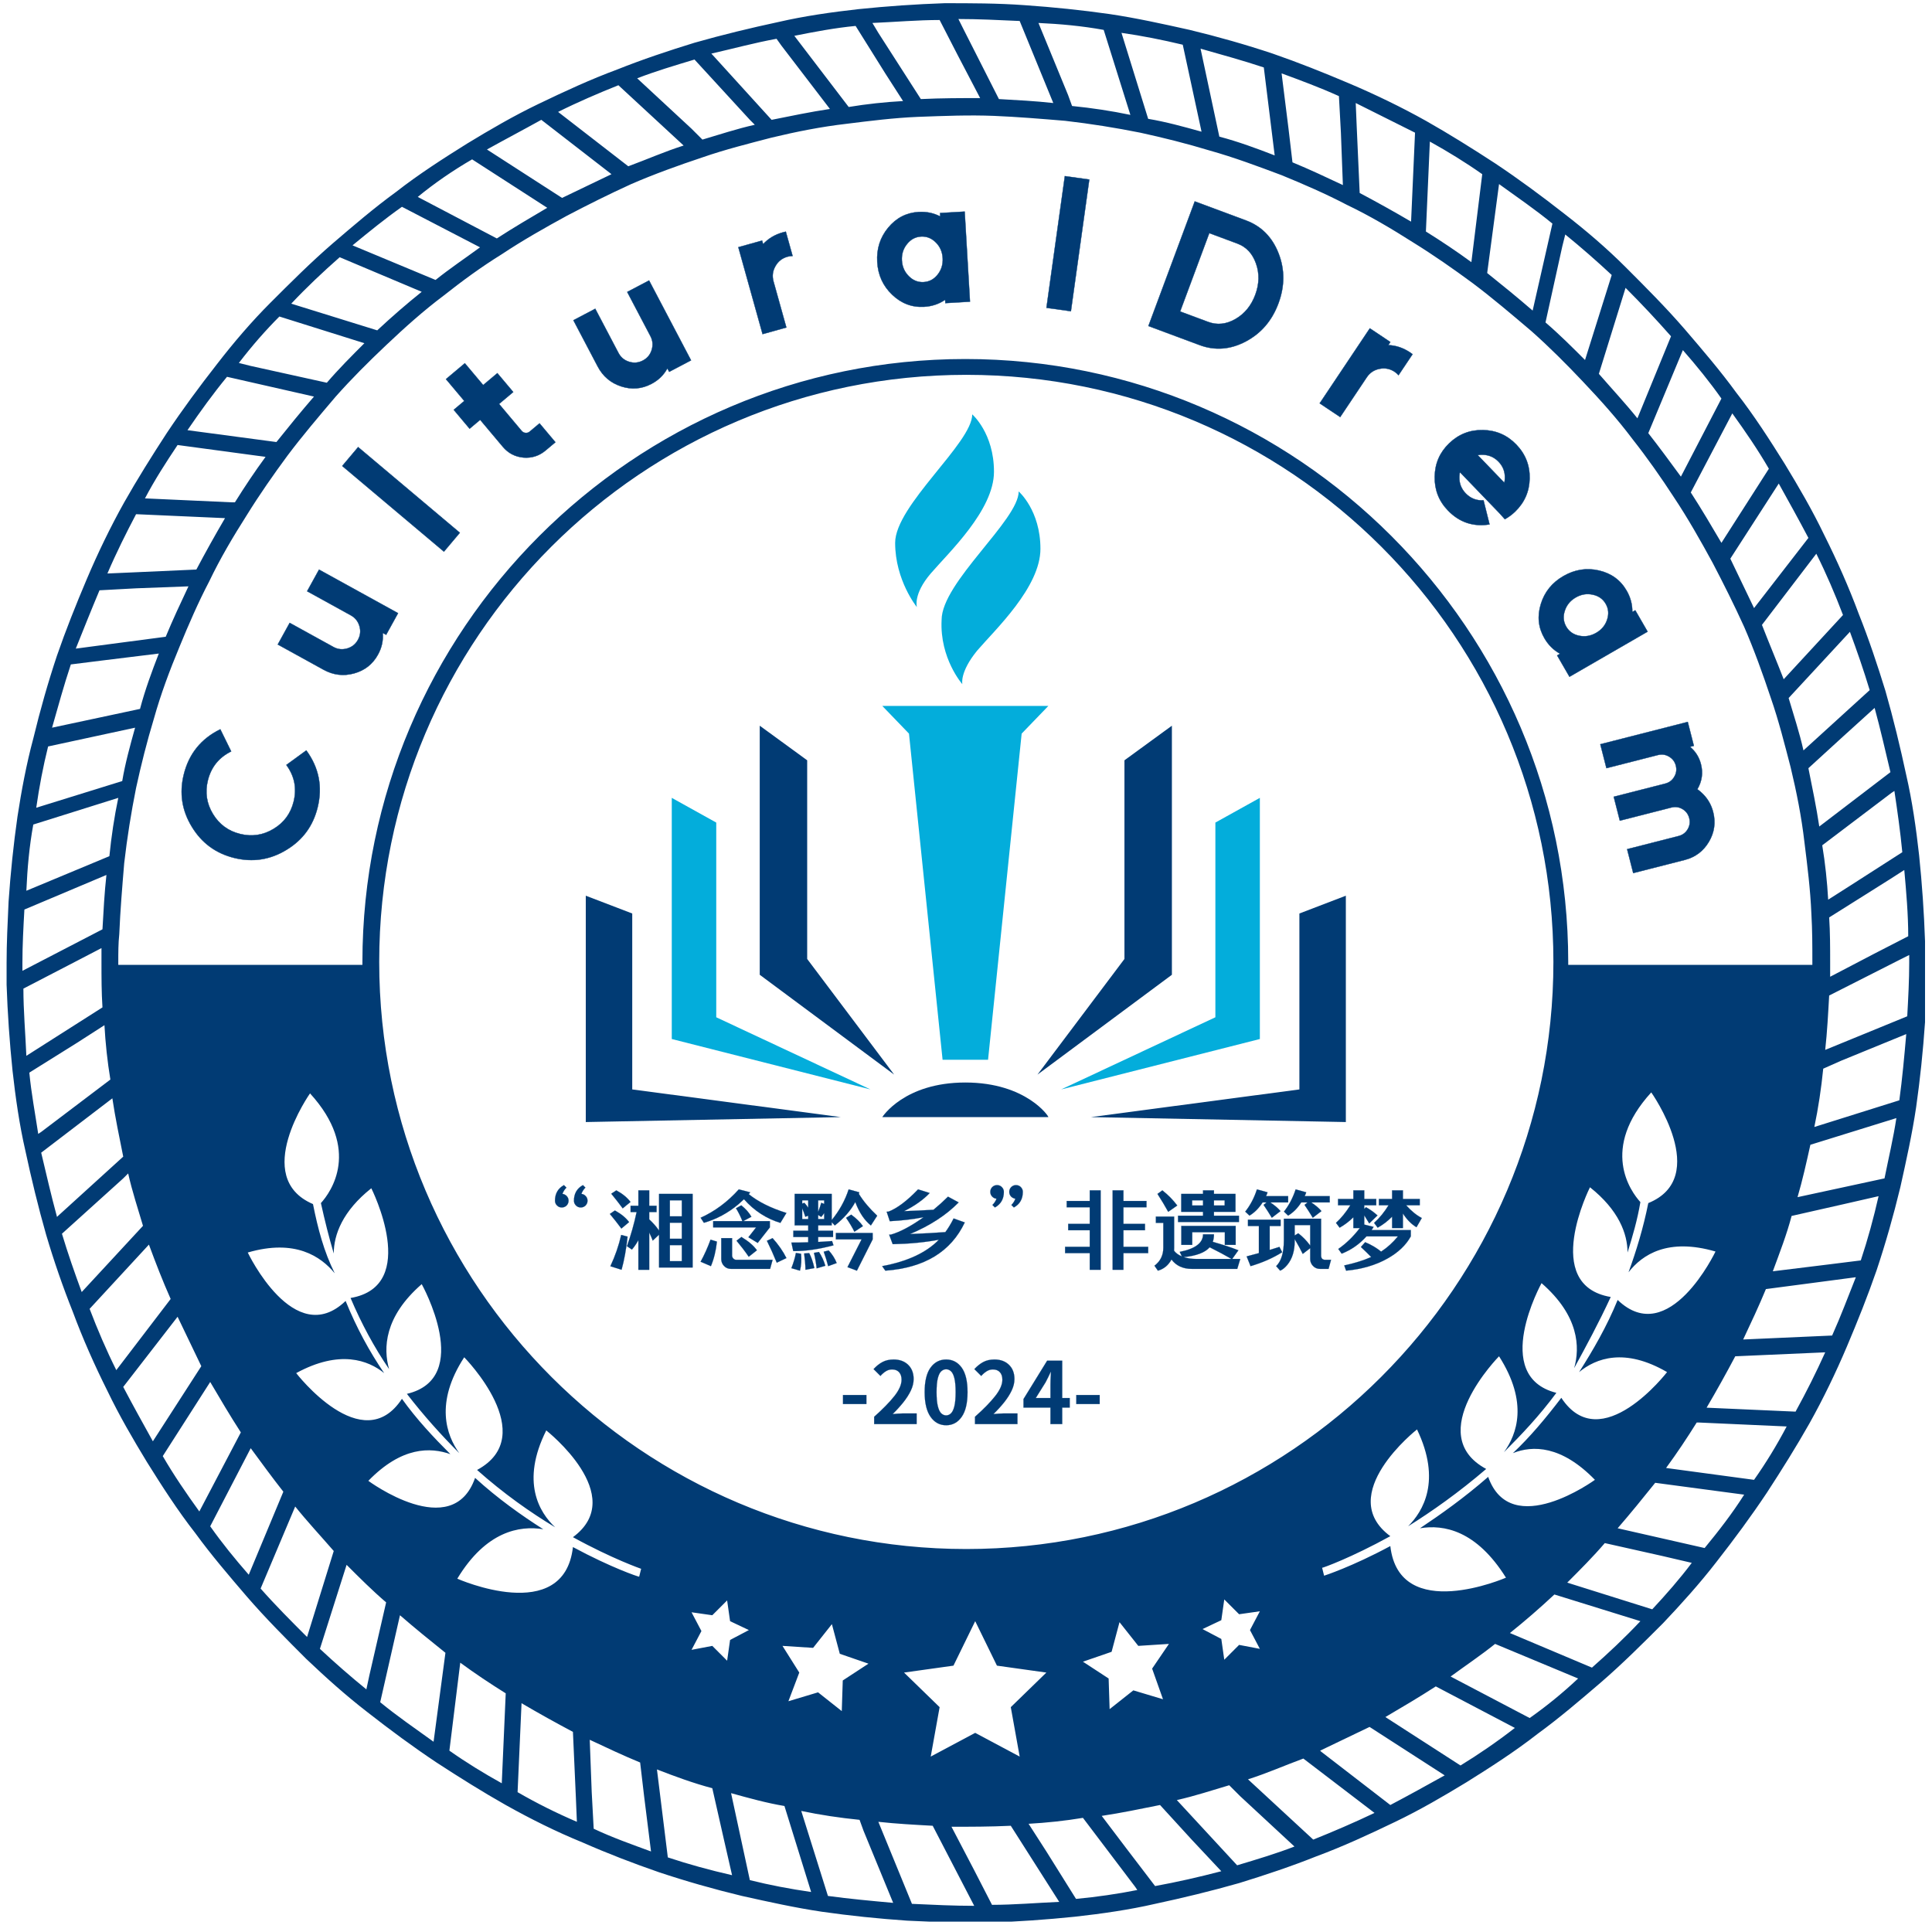 <?xml version="1.0" encoding="UTF-8"?><svg class="svg-canvas" viewBox="0 0 1080 1080" width="1080" height="1080" preserveAspectRatio="none" version="1.1" xmlns="http://www.w3.org/2000/svg" xmlns:xlink="http://www.w3.org/1999/xlink">
        <!--滤镜-->
        <defs></defs>

        <!-- 背景 -->
        <g id="background">
            <rect x="0" y="0" fill="#ffffff" width="1080" height="1080"></rect>
            
          </g>

        <!--元素-->
        
                <g id="shape_37MO1I27MH" ref="shape_37MO1I27MH" key="shape_37MO1I27MH" mask="">
                  <g transform="translate(3.687,1.791) rotate(0,536.209,536.209) scale(1,1)" style="opacity: 1;mix-blend-mode: undefined;" filter="">
                    <!--普通元素-->
                    <rect fill="rgba(0,0,0,0)" width="1092.418" height="1092.418" x="-10" y="-10"></rect><svg version="1.1" id="EaskfRSu19" xmlns="http://www.w3.org/2000/svg" xmlns:xlink="http://www.w3.org/1999/xlink" x="0px" y="0px" width="1072.418" height="1072.418" viewBox="0 0 194.1 194.1" style="enable-background:new 0 0 194.1 194.1;" xml:space="preserve" class="style-removed" preserveAspectRatio="none" data-parent="shape_37MO1I27MH">

<g>
	<g>
		<polygon points="71.8,82.9 67.3,80.4 67.3,104.8 87.4,109.9 71.8,102.6 		" fill="#03ADDB" stroke-width="0"></polygon>
		<polygon points="122.3,82.9 122.3,102.6 106.7,109.9 126.8,104.8 126.8,80.4 		" fill="#03ADDB" stroke-width="0"></polygon>
		<polygon points="88.6,71.1 91.3,73.9 94.7,106.9 97,106.9 99.3,106.9 102.7,73.9 105.4,71.1 97,71.1 		" fill="#03ADDB" stroke-width="0"></polygon>
		<path d="M93.5,57.7c1.8-2.1,6.4-6.4,6.4-10.3s-2.2-5.8-2.2-5.8c0,2.9-7.8,9.2-7.8,13c0,3.8,2.2,6.5,2.2,6.5
			S91.7,59.8,93.5,57.7z" fill="#03ADDB" stroke-width="0"></path>
		<path d="M96.7,68.9c0,0-0.3-1.2,1.5-3.4c1.8-2.1,6.4-6.4,6.4-10.3c0-3.9-2.2-5.8-2.2-5.8c0,2.9-7.8,9.2-7.8,13
			C94.4,66.3,96.7,68.9,96.7,68.9z" fill="#03ADDB" stroke-width="0"></path>
	</g>
	<g>
		<path d="M194.1,94.9c-0.1-2.9-0.3-5.8-0.6-8.7c0,0,0,0,0,0c-0.3-2.7-0.7-5.5-1.3-8.1c-0.6-2.8-1.3-5.7-2.1-8.5
			c-0.8-2.6-1.7-5.3-2.7-7.8c-1-2.7-2.2-5.4-3.5-8c-1.2-2.5-2.6-4.9-4-7.2c0,0,0,0,0,0c-1.5-2.4-3.1-4.9-4.9-7.2
			c-1.6-2.2-3.4-4.3-5.2-6.4c-1.9-2.2-4-4.3-6-6.3c-1.9-1.9-4-3.7-6.2-5.4c-2.3-1.8-4.6-3.5-7-5.1c0,0,0,0,0,0c-2.3-1.5-4.7-3-7-4.3
			c-2.5-1.4-5.2-2.7-7.8-3.8c-2.6-1.1-5.1-2.1-7.7-3c-2.7-0.9-5.5-1.7-8.4-2.4c-2.7-0.6-5.4-1.2-8.1-1.6c-2.8-0.4-5.7-0.7-8.6-0.9
			C100.3,0,97.5,0,94.9,0c-2.9,0.1-5.8,0.3-8.7,0.6h0c0,0,0,0,0,0c-2.7,0.3-5.5,0.7-8.1,1.3c-2.8,0.6-5.7,1.3-8.5,2.1
			c-2.6,0.8-5.3,1.7-7.8,2.7c-2.7,1-5.3,2.2-8,3.5c-2.5,1.2-4.9,2.6-7.2,4c-2.4,1.5-4.9,3.1-7.2,4.9c0,0,0,0,0,0
			c-2.2,1.6-4.3,3.4-6.4,5.2c-2.2,1.9-4.3,4-6.3,6c-1.9,1.9-3.7,4-5.4,6.2c-1.8,2.3-3.5,4.6-5.1,7c0,0,0,0,0,0c-1.5,2.3-3,4.7-4.3,7
			c-1.4,2.5-2.7,5.2-3.8,7.8c-1.1,2.6-2.1,5.1-3,7.7c0,0,0,0,0,0c-0.9,2.7-1.7,5.5-2.4,8.4C2,77,1.5,79.7,1.1,82.3c0,0,0,0,0,0
			c-0.4,2.8-0.7,5.7-0.9,8.6c0,0,0,0,0,0s0,0,0,0C0.1,93.1,0,95.1,0,97.1c0,0.7,0,1.4,0,2.2c0,0,0,0,0,0c0.1,2.9,0.3,5.8,0.6,8.7
			c0,0,0,0,0,0c0.3,2.7,0.7,5.5,1.3,8.1c0.6,2.8,1.3,5.7,2.1,8.5c0.8,2.7,1.7,5.3,2.7,7.8c1,2.7,2.2,5.4,3.5,8
			c1.2,2.5,2.6,4.9,4,7.2c0,0,0,0,0,0c1.5,2.4,3.1,4.9,4.9,7.2c0,0,0,0,0,0c1.6,2.2,3.4,4.3,5.2,6.4c1.9,2.2,4,4.3,6,6.3
			c2,1.9,4,3.7,6.2,5.4c2.3,1.8,4.6,3.5,7,5.1c0,0,0,0,0,0c2.3,1.5,4.7,3,7,4.3c2.5,1.4,5.1,2.7,7.8,3.8c2.5,1.1,5.1,2.1,7.7,3
			c0,0,0,0,0,0c2.7,0.9,5.5,1.7,8.4,2.4c2.7,0.6,5.4,1.2,8.1,1.6c2.8,0.4,5.7,0.7,8.6,0.9c2.1,0.1,4.1,0.2,6.1,0.2
			c0.7,0,1.4,0,2.2,0c2.9-0.1,5.8-0.3,8.7-0.6c2.7-0.3,5.5-0.7,8.1-1.3c2.8-0.6,5.7-1.3,8.5-2.1c2.6-0.8,5.3-1.7,7.8-2.7
			c2.7-1,5.3-2.2,8-3.5c2.5-1.2,4.9-2.6,7.2-4c2.4-1.5,4.9-3.1,7.2-4.9c2.2-1.6,4.3-3.4,6.4-5.2c0,0,0,0,0,0c2.2-1.9,4.3-4,6.3-6
			c1.8-1.9,3.7-4,5.4-6.2c1.8-2.3,3.5-4.6,5.1-7c1.5-2.3,3-4.7,4.3-7c1.4-2.5,2.7-5.2,3.8-7.8c1.1-2.6,2.1-5.1,3-7.7
			c0.9-2.7,1.7-5.5,2.4-8.4c0,0,0,0,0,0c0.6-2.7,1.2-5.4,1.6-8.1c0,0,0,0,0,0c0,0,0,0,0,0c0.4-2.8,0.7-5.7,0.9-8.6
			c0.1-2.1,0.2-4.1,0.2-6.1C194.1,96.3,194.1,95.6,194.1,94.9z M17.5,65.1c0.9-2.2,1.9-4.5,3-6.6c0,0,0,0,0,0
			c1.1-2.3,2.4-4.5,3.8-6.7c1.3-2.1,2.7-4.1,4.1-6c1.5-2,3.2-4,4.9-6c0,0,0,0,0,0c1.6-1.8,3.3-3.5,5.1-5.2c1.9-1.8,3.8-3.5,5.8-5
			c0,0,0,0,0,0c1.9-1.5,3.8-2.9,5.9-4.2c2.1-1.4,4.4-2.7,6.6-3.9c2.1-1.1,4.3-2.2,6.5-3.2c2.3-1,4.8-1.9,7.2-2.7
			c2.3-0.8,4.7-1.4,7-2c2.5-0.6,5-1.1,7.6-1.4c2.4-0.3,4.8-0.6,7.2-0.7c0,0,0,0,0,0c2.7-0.1,5.2-0.2,7.7-0.1
			c2.4,0.1,4.8,0.3,7.2,0.5c2.6,0.3,5.1,0.7,7.6,1.2c2.3,0.5,4.7,1.1,7,1.8c0,0,0,0,0,0c2.5,0.7,4.9,1.6,7.3,2.5
			c2.2,0.9,4.5,1.9,6.6,3c2.3,1.1,4.5,2.4,6.7,3.8c2.1,1.3,4.1,2.7,6,4.1c2,1.5,4,3.2,6,4.9c0,0,0,0,0,0c0,0,0,0,0,0
			c1.8,1.6,3.5,3.3,5.2,5.1c1.8,1.9,3.5,3.8,5,5.8c1.5,1.9,2.9,3.9,4.2,5.9c1.4,2.1,2.7,4.4,3.9,6.6c1.1,2.1,2.2,4.3,3.2,6.5
			c1,2.3,1.9,4.8,2.7,7.2c0.8,2.3,1.4,4.7,2,7c0.6,2.5,1.1,5,1.4,7.6c0.3,2.4,0.6,4.8,0.7,7.2c0,0,0,0,0,0c0.1,1.7,0.1,3.3,0.1,4.9
			c0,0.1,0,0.2,0,0.3h-24.7c0-0.1,0-0.2,0-0.3c0-33.6-27.4-61-61-61s-61,27.4-61,61c0,0.1,0,0.2,0,0.3H11.3c0-0.1,0-0.2,0-0.3
			c0-0.9,0-1.9,0.1-2.8c0.1-2.4,0.3-4.8,0.5-7.2c0,0,0,0,0,0c0.3-2.6,0.7-5.1,1.2-7.6c0.5-2.3,1.1-4.7,1.8-7c0,0,0,0,0,0
			C15.6,69.9,16.5,67.5,17.5,65.1z M192.4,94.4l-3.5,1.8l-4.4,2.3c0-0.5,0-1,0-1.5c0-1.4,0-3-0.1-4.5l6.2-3.9l1.4-0.9
			C192.2,89.9,192.4,92.2,192.4,94.4z M10.1,88.2c-0.2,1.8-0.3,3.7-0.4,5.5l-8.1,4.2c0-0.3,0-0.5,0-0.8c0-1.8,0.1-3.6,0.2-5.4
			L10.1,88.2z M2.7,83.1l8.6-2.7c-0.4,1.9-0.7,3.9-0.9,5.9l-8.4,3.5C2.1,87.5,2.3,85.3,2.7,83.1z M31,121.5
			c-6.3-2.7-0.3-11.2-0.3-11.2c5.2,5.7,2.1,10,1.1,11.1c0.4,1.8,0.8,3.4,1.3,5.1c0-1.9,0.9-4.3,3.8-6.6c0,0,5,9.9-2.1,11.1
			c1.1,2.6,2.4,5,3.9,7.2c-0.6-2.1-0.5-5.3,3.3-8.6c0,0,5.3,9.5-1.5,11.1c1.7,2.2,3.5,4.2,5.3,6c-1.3-1.8-2.5-5.1,0.5-9.7
			c0,0,7.8,7.9,1.3,11.4c2.7,2.4,5.4,4.3,7.9,5.8c-1.6-1.5-3.5-4.6-0.9-9.8c0,0,8.4,6.6,2.7,10.8c4,2.2,6.9,3.2,6.9,3.2l-0.2,0.8
			c-0.1,0-2.8-0.9-6.7-3c-0.9,8-11.7,3.2-11.7,3.2c2.9-4.8,6.3-5.4,8.7-5c-2.2-1.4-4.6-3.1-6.9-5.2c-2.3,6.6-10.8,0.3-10.8,0.3
			c3.4-3.5,6.3-3.4,8.3-2.7c-1.7-1.7-3.4-3.5-4.9-5.6c-4,6.1-10.7-2.6-10.7-2.6c4.4-2.4,7.3-1.3,8.9,0c-1.5-2.2-2.8-4.6-3.9-7.3
			c-5.2,5-9.9-4.9-9.9-4.9c4.8-1.4,7.4,0.4,8.8,2.1C32.1,126.3,31.5,124,31,121.5z M162.3,130.9c-7.1-1.2-2.1-11.1-2.1-11.1
			c2.9,2.3,3.8,4.7,3.8,6.6c0.5-1.6,1-3.3,1.3-5.1c-1-1.1-4.1-5.4,1.1-11.1c0,0,6.1,8.6-0.3,11.2c-0.5,2.5-1.2,4.8-2,7
			c1.4-1.8,4-3.5,8.8-2.1c0,0-4.7,9.9-9.9,4.9c-1.1,2.7-2.5,5.1-3.9,7.3c1.7-1.4,4.6-2.5,8.9,0c0,0-6.7,8.7-10.7,2.6
			c-1.6,2.1-3.2,4-4.9,5.6c2-0.8,4.9-0.8,8.3,2.7c0,0-8.5,6.2-10.8-0.3c-2.4,2.1-4.8,3.8-6.9,5.2c2.4-0.4,5.7,0.2,8.7,5
			c0,0-10.8,4.7-11.7-3.2c-3.9,2.1-6.7,3-6.7,3l-0.2-0.8c0.1,0,2.9-1,6.9-3.2c-5.7-4.2,2.7-10.8,2.7-10.8c2.5,5.2,0.6,8.3-0.9,9.8
			c2.4-1.5,5.1-3.4,7.9-5.8c-6.5-3.5,1.3-11.4,1.3-11.4c3,4.7,1.8,7.9,0.5,9.7c1.8-1.8,3.6-3.7,5.3-6c-6.7-1.7-1.5-11.1-1.5-11.1
			c3.8,3.3,3.9,6.5,3.3,8.6C159.8,135.9,161.1,133.5,162.3,130.9z M126.8,166.5l-2.1-0.4l-1.5,1.5l-0.3-2.1l-1.9-1l1.9-0.9l0.3-2.1
			l1.5,1.5l2.1-0.3l-1,1.9L126.8,166.5z M117,171.6l-3-0.9l-2.4,1.9l-0.1-3.1l-2.6-1.7l2.9-1l0.8-3l1.9,2.4l3.1-0.2l-1.7,2.5
			L117,171.6z M102.5,177.4L98,175l-4.5,2.4l0.9-5l-3.6-3.5l5-0.7l2.2-4.5l2.2,4.5l5,0.7l-3.6,3.5L102.5,177.4z M78.5,166.2l3.1,0.2
			l1.9-2.4l0.8,3l2.9,1l-2.6,1.7l-0.1,3.1l-2.4-1.9l-3,0.9l1.1-2.9L78.5,166.2z M69.3,162.8l2.1,0.3l1.5-1.5l0.3,2.1l1.9,0.9l-1.9,1
			l-0.3,2.1l-1.5-1.5l-2.1,0.4l1-1.9L69.3,162.8z M97.1,156.4c-32.7,0-59.4-26.6-59.4-59.4s26.6-59.4,59.4-59.4s59.4,26.6,59.4,59.4
			S129.8,156.4,97.1,156.4z M182.5,115.5l8.7-2.7c-0.3,2-0.8,4.1-1.2,6.1l-8.8,1.9C181.7,119.1,182.1,117.3,182.5,115.5z
			 M191.8,85.9l-5.3,3.4l-2.2,1.4c-0.1-1.8-0.3-3.7-0.6-5.5l7-5.3l0.3-0.2C191.3,81.7,191.6,83.8,191.8,85.9z M4.2,75.2l8.8-1.9
			c-0.5,1.8-1,3.6-1.3,5.4l-8.7,2.7C3.3,79.3,3.7,77.2,4.2,75.2z M1.7,99.7l5.4-2.8l2.5-1.3c0,0.5,0,1,0,1.5c0,1.4,0,3,0.1,4.5
			l-7.7,4.9C1.9,104.2,1.7,101.9,1.7,99.7z M2.3,108.2l4.8-3l2.8-1.8c0.1,1.8,0.3,3.7,0.6,5.5l-7,5.3l-0.3,0.2
			C2.9,112.4,2.5,110.3,2.3,108.2z M192.2,104.3c-0.2,2.3-0.4,4.5-0.7,6.7l-8.6,2.7c0.4-1.9,0.7-3.9,0.9-5.9l1.8-0.8L192.2,104.3z
			 M192.5,97.1c0,1.7-0.1,3.6-0.2,5.4l-8.3,3.4c0.2-1.8,0.3-3.7,0.4-5.5l7.1-3.6l1-0.5C192.5,96.5,192.5,96.8,192.5,97.1z
			 M183.4,83.3c-0.3-2-0.7-3.9-1.1-5.9l3.5-3.2l3.2-2.9c0.6,2.2,1.1,4.4,1.6,6.5L183.4,83.3z M181.8,75.6c-0.4-1.8-1-3.6-1.5-5.3
			l6.2-6.7c0.7,1.9,1.4,3.9,2,5.9L181.8,75.6z M179.8,68.4L179.8,68.4c-0.7-1.8-1.5-3.7-2.2-5.5l5.5-7.2c1,2,1.9,4.1,2.7,6.2
			L179.8,68.4z M176.8,61.2c-0.8-1.7-1.6-3.3-2.4-5l4.9-7.6c1,1.8,2,3.6,3,5.5L176.8,61.2z M173.5,54.6c-1-1.7-2-3.4-3.1-5.1l4.2-8
			c1.3,1.8,2.6,3.7,3.7,5.6L173.5,54.6z M169.4,47.9L169.4,47.9c-1.1-1.5-2.2-3-3.3-4.4l3.5-8.4c1.4,1.6,2.7,3.2,3.9,4.9L169.4,47.9
			z M168.4,33.7L165,42c-1.2-1.5-2.6-3-3.9-4.5l2.7-8.7C165.4,30.4,166.9,32,168.4,33.7z M159.7,36.1c-1.3-1.3-2.6-2.6-4-3.8
			l1.7-7.7l0.3-1.2c1.6,1.3,3.2,2.7,4.7,4.1L159.7,36.1z M154.4,31.1c-1.5-1.3-3.1-2.6-4.6-3.8l1.2-9c1.8,1.3,3.7,2.6,5.4,4
			L154.4,31.1z M148.2,26.2c-1.5-1.1-3-2.1-4.6-3.1l0.4-9.1c1.8,1,3.6,2.1,5.3,3.3L148.2,26.2z M142.5,13.1l-0.4,9
			c-1.7-1-3.5-2-5.2-2.9l-0.3-6.7l-0.1-2.4C138.5,11.1,140.5,12.1,142.5,13.1z M134.8,9.4l0.2,3.7l0.2,5.3c-1.7-0.8-3.4-1.6-5.1-2.3
			l-0.4-3.4l-0.7-5.6C130.9,7.8,132.8,8.5,134.8,9.4z M127.2,6.5l1.1,8.9c-1.8-0.7-3.7-1.4-5.6-1.9l-1.9-8.9
			C122.9,5.2,125.1,5.8,127.2,6.5z M119,4.2l1.9,8.8c-1.8-0.5-3.6-1-5.4-1.3l-2.7-8.7C114.9,3.3,116.9,3.7,119,4.2z M111,2.7
			l2.7,8.6c-1.9-0.4-3.9-0.7-5.9-0.9l-0.4-1.1l-3-7.3C106.6,2.1,108.8,2.3,111,2.7z M102.5,1.8l3.4,8.3c-1.8-0.2-3.7-0.3-5.5-0.4
			l-3.6-7.1l-0.5-1C98.3,1.6,100.3,1.7,102.5,1.8z M94.4,1.7l1.8,3.5l2.3,4.4c-1.9,0-3.9,0-6,0.1l-4.3-6.7l-0.6-1
			C89.9,1.9,92.2,1.7,94.4,1.7z M85.9,2.3l3,4.8l1.8,2.8c-1.8,0.1-3.7,0.3-5.5,0.6l-5.5-7.2C81.7,2.9,83.8,2.5,85.9,2.3z M77.9,3.6
			l0.5,0.7l4.9,6.4c-2,0.3-3.9,0.7-5.9,1.1l-6-6.6l-0.1-0.1C73.5,4.6,75.7,4,77.9,3.6z M69.6,5.7l5.6,6.1l0.5,0.5
			c-1.8,0.4-3.6,1-5.3,1.5l-1.1-1.1l-5.5-5.1C65.6,6.9,67.6,6.3,69.6,5.7z M61.9,8.3l6.6,6.1c-1.9,0.6-3.7,1.4-5.6,2.1L55.8,11
			C57.8,10,59.9,9.1,61.9,8.3z M54.1,11.8l7.1,5.5c-1.7,0.8-3.3,1.6-5,2.4l-7.6-4.9C50.4,13.8,52.3,12.8,54.1,11.8z M47.1,15.8
			l7.6,4.9c-1.7,1-3.4,2-5.1,3.1l-8-4.2C43.3,18.2,45.2,16.9,47.1,15.8z M40,20.6l7.9,4.1l0,0c-1.5,1.1-3,2.1-4.5,3.3l-8.4-3.5
			C36.7,23.1,38.3,21.8,40,20.6z M33.7,25.7l8.3,3.5c-1.5,1.2-3,2.5-4.5,3.9l-8.7-2.7C30.4,28.7,32,27.2,33.7,25.7z M27.6,31.7
			l8.6,2.7c-1.3,1.3-2.6,2.6-3.8,4l-7.7-1.7l-1.2-0.3C24.8,34.7,26.2,33.1,27.6,31.7z M22.3,37.8l8.8,2c-1.3,1.5-2.6,3.1-3.8,4.6
			l-9-1.2C19.6,41.3,20.9,39.5,22.3,37.8z M17.3,44.7l8.9,1.2c-1.1,1.5-2.1,3-3.1,4.6l-0.3,0L14,50.1C15,48.2,16.1,46.5,17.3,44.7z
			 M13.1,51.7l9,0.4c-1,1.7-2,3.5-2.9,5.2l-6.7,0.3l-2.3,0.1C11.1,55.6,12.1,53.6,13.1,51.7z M9.4,59.4l3.7-0.2l5.3-0.2
			c-0.8,1.7-1.6,3.4-2.3,5.1l-3.8,0.5l-5.3,0.7C7.8,63.3,8.6,61.3,9.4,59.4z M6.5,66.9l3.2-0.4l5.7-0.7c-0.7,1.8-1.4,3.7-1.9,5.6
			l-8.9,1.9C5.2,71.2,5.8,69,6.5,66.9z M10.7,110.8c0.3,2,0.7,3.9,1.1,5.9l-6.6,6l-0.1,0.1c-0.6-2.2-1.1-4.4-1.6-6.5L10.7,110.8z
			 M11.8,118.9l0.5-0.5c0.4,1.8,1,3.6,1.5,5.3l-6.2,6.7c-0.7-1.9-1.4-3.9-2-5.9L11.8,118.9z M14.4,125.6L14.4,125.6
			c0.7,1.9,1.4,3.7,2.2,5.5l-5.5,7.2c-1-2-1.9-4.1-2.7-6.2L14.4,125.6z M17.3,132.9c0.8,1.7,1.6,3.3,2.4,5l-4.9,7.6
			c-1-1.8-2-3.6-3-5.5L17.3,132.9z M20.6,139.5c1,1.7,2,3.4,3.1,5.1l-4.2,8c-1.3-1.8-2.6-3.7-3.7-5.6L20.6,139.5z M24.7,146.2
			L24.7,146.2c1.1,1.5,2.2,3,3.3,4.4l-3.5,8.4c-1.4-1.6-2.7-3.2-3.9-4.9L24.7,146.2z M25.7,160.4l3.5-8.3c1.2,1.5,2.6,3,3.9,4.5
			l-2.7,8.7C28.8,163.7,27.2,162.1,25.7,160.4z M34.4,158c1.3,1.3,2.6,2.6,4,3.8l-1.7,7.4l-0.3,1.4c-1.6-1.3-3.2-2.7-4.7-4.1
			L34.4,158z M39.8,163.1c1.5,1.3,3.1,2.6,4.6,3.8l-1.2,9c-1.8-1.3-3.7-2.6-5.4-4L39.8,163.1z M45.9,167.9c1.5,1.1,3,2.1,4.6,3.1
			l-0.4,9.1c-1.8-1-3.6-2.1-5.3-3.3L45.9,167.9z M51.7,181l0.4-9c1.7,1,3.5,2,5.2,2.9l0.3,6.7l0.1,2.4
			C55.6,183.1,53.6,182.1,51.7,181z M59.4,184.7l-0.2-3.7l-0.2-5.3c1.7,0.8,3.4,1.6,5.1,2.3l0.4,3.4l0.7,5.6
			C63.3,186.3,61.3,185.6,59.4,184.7z M66.9,187.6l-1.1-8.9c1.8,0.7,3.7,1.4,5.6,1.9l1.2,5.3l0.8,3.5
			C71.2,188.9,69,188.3,66.9,187.6z M75.2,189.9l-1.9-8.8c1.8,0.5,3.6,1,5.4,1.3l2.7,8.7C79.3,190.8,77.2,190.4,75.2,189.9z
			 M83.1,191.5l-2.7-8.6c1.9,0.4,3.9,0.7,5.9,0.9l0.4,1.1l3,7.3C87.5,192,85.3,191.8,83.1,191.5z M91.6,192.3l-3.4-8.3
			c1.8,0.2,3.7,0.3,5.5,0.4l4.2,8.1C95.8,192.5,93.8,192.4,91.6,192.3z M99.7,192.4l-1.8-3.5l-2.3-4.4c1.9,0,3.9,0,6-0.1l4.9,7.7
			C104.2,192.2,101.9,192.4,99.7,192.4z M108.2,191.8l-3-4.8l-1.8-2.8c1.8-0.1,3.7-0.3,5.5-0.6l5.3,7l0.2,0.3
			C112.4,191.3,110.3,191.6,108.2,191.8z M116.2,190.5l-2.9-3.8l-2.5-3.3c2-0.3,3.9-0.7,5.9-1.1l3.2,3.5l3,3.2
			C120.6,189.6,118.4,190.1,116.2,190.5z M124.5,188.4l-6.1-6.6c1.8-0.4,3.6-1,5.3-1.5l1.1,1.1l5.5,5.1
			C128.5,187.2,126.5,187.8,124.5,188.4z M132.2,185.8l-6.6-6.1c1.9-0.6,3.7-1.4,5.6-2.1l7.2,5.5C136.3,184.1,134.2,185,132.2,185.8
			z M140,182.3l-7-5.4l-0.1-0.1c1.7-0.8,3.3-1.6,5-2.4l7.6,4.9C143.7,180.3,141.9,181.3,140,182.3z M147.1,178.3l-7.6-4.9
			c1.7-1,3.4-2,5.1-3.1l8,4.2C150.8,175.9,148.9,177.2,147.1,178.3z M154.1,173.5l-8-4.2c1.5-1.1,3-2.1,4.5-3.3l8.4,3.5
			C157.4,171,155.8,172.3,154.1,173.5z M160.4,168.4l-8.3-3.5c1.5-1.2,3-2.5,4.5-3.9l8.7,2.7C163.7,165.4,162.1,166.9,160.4,168.4z
			 M166.5,162.5l-8.6-2.7c1.3-1.3,2.6-2.6,3.8-4l5.8,1.3l3,0.7C169.3,159.4,167.9,161,166.5,162.5z M171.8,156.3l-8.8-2
			c1.3-1.5,2.6-3.1,3.8-4.6l9,1.2C174.6,152.8,173.2,154.6,171.8,156.3z M176.8,149.4l-8.9-1.2c1.1-1.5,2.1-3,3.1-4.6l0.2,0l8.9,0.4
			C179.1,145.9,178,147.7,176.8,149.4z M181,142.5l-9-0.4c1-1.7,2-3.5,2.9-5.2l9.1-0.4C183.1,138.5,182.1,140.5,181,142.5z
			 M184.7,134.8l-9,0.4c0.8-1.7,1.6-3.4,2.3-5.1l3.8-0.5l5.3-0.7C186.3,130.9,185.6,132.8,184.7,134.8z M187.6,127.2l-3.2,0.4
			l-5.7,0.7c0.7-1.9,1.4-3.7,1.9-5.6l5.3-1.2l3.5-0.8C188.9,122.9,188.3,125.1,187.6,127.2z" fill="#013B74" stroke-width="0"></path>
		<polygon points="81,96.7 81,76.6 76.2,73.1 76.2,98.3 89.8,108.4 		" fill="#013B74" stroke-width="0"></polygon>
		<polygon points="63.3,92.1 58.6,90.3 58.6,113.2 84.4,112.7 63.3,109.9 		" fill="#013B74" stroke-width="0"></polygon>
		<polygon points="117.9,73.1 113.1,76.6 113.1,96.7 104.3,108.4 117.9,98.3 		" fill="#013B74" stroke-width="0"></polygon>
		<polygon points="130.8,109.9 109.7,112.7 135.5,113.2 135.5,90.3 130.8,92.1 		" fill="#013B74" stroke-width="0"></polygon>
		<path d="M97,109.2c-6.2,0-8.4,3.5-8.4,3.5h16.8C105.5,112.7,103.2,109.2,97,109.2z" fill="#013B74" stroke-width="0"></path>
	</g>
</g>
</svg>
                  </g>
                </g>
                <g id="shape_Uc9YIQ4ug9" ref="shape_Uc9YIQ4ug9" key="shape_Uc9YIQ4ug9" mask="">
                  <g transform="translate(185.45,613.531) rotate(0,357.517,165.017) scale(1,1)" style="opacity: 1;mix-blend-mode: undefined;" filter="">
                    <!--普通元素-->
                    <svg xmlns="http://www.w3.org/2000/svg" version="1.1" xmlns:xlink="http://www.w3.org/1999/xlink" width="715.034" height="330.034" viewBox="0 0 715.034 330.034" data-ligature="true" data-parent="shape_Uc9YIQ4ug9"><g data-role="text" data-width="148.11264000000003" data-height="43" transform="translate(283.461, 143.517)"><path d="M15.40-11.19L2.34-11.19L2.34-16.22L15.40-16.22L15.40-11.19Z" transform="translate(0 39) " fill="rgb(1, 59, 116)" stroke="rgb(1, 59, 116)" stroke-width="0.08" data-glyph-w="17.700800000000005" data-glyph-h="47.84000000000001" data-glyph-ascender="42.0992" data-glyph-descender="-5.740800000000001" data-kerning="0"></path><path d="M25.79 0L2.06 0L2.06-4.07Q9.33-10.52 13.35-15.62Q17.37-20.71 17.37-24.78L17.37-24.78Q17.37-27.46 15.98-28.99Q14.59-30.52 12.06-30.52L12.06-30.52Q10.14-30.52 8.52-29.47Q6.89-28.42 5.55-26.89L5.55-26.89L1.72-30.71Q4.11-33.30 6.72-34.68Q9.33-36.07 12.96-36.07L12.96-36.07Q17.99-36.07 21.05-33.11Q24.11-30.14 24.11-25.16L24.11-25.16Q24.11-21.96 22.51-18.63Q20.91-15.31 18.25-12.01Q15.60-8.71 12.34-5.55L12.34-5.55Q13.73-5.69 15.31-5.81Q16.89-5.93 18.08-5.93L18.08-5.93L25.79-5.93L25.79 0Z" transform="translate(17.701 39) " fill="rgb(1, 59, 116)" stroke="rgb(1, 59, 116)" stroke-width="0.08" data-glyph-w="28.177760000000003" data-glyph-h="47.84000000000001" data-glyph-ascender="42.0992" data-glyph-descender="-5.740800000000001" data-kerning="0"></path><path d="M14.11 0.67L14.11 0.67Q8.71 0.67 5.41-4.02Q2.10-8.71 2.10-17.84L2.10-17.84Q2.10-27.03 5.41-31.55Q8.71-36.07 14.11-36.07L14.11-36.07Q19.52-36.07 22.80-31.53Q26.07-26.98 26.07-17.84L26.07-17.84Q26.07-8.71 22.80-4.02Q19.52 0.67 14.11 0.67ZM14.11-4.83L14.11-4.83Q15.64-4.83 16.84-6.00Q18.04-7.18 18.73-10.02Q19.42-12.87 19.42-17.84L19.42-17.84Q19.42-22.82 18.73-25.59Q18.04-28.37 16.84-29.49Q15.64-30.62 14.11-30.62L14.11-30.62Q12.58-30.62 11.36-29.49Q10.14-28.37 9.45-25.59Q8.75-22.82 8.75-17.84L8.75-17.84Q8.75-12.87 9.45-10.02Q10.14-7.18 11.36-6.00Q12.58-4.83 14.11-4.83Z" transform="translate(45.879 39) " fill="rgb(1, 59, 116)" stroke="rgb(1, 59, 116)" stroke-width="0.08" data-glyph-w="28.177760000000003" data-glyph-h="47.84000000000001" data-glyph-ascender="42.0992" data-glyph-descender="-5.740800000000001" data-kerning="0"></path><path d="M25.79 0L2.06 0L2.06-4.07Q9.33-10.52 13.35-15.62Q17.37-20.71 17.37-24.78L17.37-24.78Q17.37-27.46 15.98-28.99Q14.59-30.52 12.06-30.52L12.06-30.52Q10.14-30.52 8.52-29.47Q6.89-28.42 5.55-26.89L5.55-26.89L1.72-30.71Q4.11-33.30 6.72-34.68Q9.33-36.07 12.96-36.07L12.96-36.07Q17.99-36.07 21.05-33.11Q24.11-30.14 24.11-25.16L24.11-25.16Q24.11-21.96 22.51-18.63Q20.91-15.31 18.25-12.01Q15.60-8.71 12.34-5.55L12.34-5.55Q13.73-5.69 15.31-5.81Q16.89-5.93 18.08-5.93L18.08-5.93L25.79-5.93L25.79 0Z" transform="translate(74.056 39) " fill="rgb(1, 59, 116)" stroke="rgb(1, 59, 116)" stroke-width="0.08" data-glyph-w="28.177760000000003" data-glyph-h="47.84000000000001" data-glyph-ascender="42.0992" data-glyph-descender="-5.740800000000001" data-kerning="0"></path><path d="M13.35-23.35L7.85-14.54L16.07-14.54L16.07-21.77Q16.07-24.16 16.27-27.60L16.27-27.60Q16.31-28.42 16.36-29.09L16.36-29.09L16.17-29.09Q14.88-26.26 13.35-23.35L13.35-23.35ZM22.63-14.54L26.84-14.54L26.84-9.19L22.63-9.19L22.63 0L16.07 0L16.07-9.19L1.00-9.19L1.00-13.97L14.21-35.40L22.63-35.40L22.63-14.54Z" transform="translate(102.234 39) " fill="rgb(1, 59, 116)" stroke="rgb(1, 59, 116)" stroke-width="0.08" data-glyph-w="28.177760000000003" data-glyph-h="47.84000000000001" data-glyph-ascender="42.0992" data-glyph-descender="-5.740800000000001" data-kerning="0"></path><path d="M15.40-11.19L2.34-11.19L2.34-16.22L15.40-16.22L15.40-11.19Z" transform="translate(130.412 39) " fill="rgb(1, 59, 116)" stroke="rgb(1, 59, 116)" stroke-width="0.08" data-glyph-w="17.700800000000005" data-glyph-h="47.84000000000001" data-glyph-ascender="42.0992" data-glyph-descender="-5.740800000000001" data-kerning="0"></path></g></svg>
                  </g>
                </g>
                <g id="shape_MfKyVG1SAB" ref="shape_MfKyVG1SAB" key="shape_MfKyVG1SAB" mask="">
                  <g transform="translate(68.1,71.062) rotate(0,471.796,256.129) scale(1,1)" style="opacity: 1;mix-blend-mode: undefined;" filter="">
                    <!--普通元素-->
                    <svg xmlns="http://www.w3.org/2000/svg" version="1.1" xmlns:xlink="http://www.w3.org/1999/xlink" width="1583.201" height="1151.867" viewBox="0 0 1583.201 1151.867" data-ligature="false" data-parent="shape_MfKyVG1SAB"><rect width="943.592" height="512.257" fill="rgba(0,0,0,0)"></rect><g transform="translate(471.796, 166.178)"><path d="M41.64-87.97Q25.66-87.97 14.42-76.67L14.42-76.67Q3.12-65.38 3.12-49.45L3.12-49.45Q3.12-33.47 14.42-22.23L14.42-22.23Q25.66-10.93 41.64-10.93L41.64-10.93Q59.55-10.93 71.10-24.67L71.10-24.67L60.54-33.57Q53.14-24.72 41.64-24.72L41.64-24.72Q31.39-24.72 24.15-31.96L24.15-31.96Q16.92-39.19 16.92-49.45L16.92-49.45Q16.92-59.65 24.15-66.89L24.15-66.89Q31.39-74.12 41.64-74.12L41.64-74.12Q53.14-74.12 60.54-65.32L60.54-65.32L71.10-74.17Q59.55-87.97 41.64-87.97L41.64-87.97Z" transform="translate(-37.112, -55.538) rotate(-76.205, 37.112, 363.293)  " fill="rgb(1, 59, 116)" stroke="rgb(1, 59, 116)" stroke-width="0.178" data-glyph-w="114.01108108273115" data-glyph-h="111.0763671875" data-glyph-ascender="89.31914062499999" data-glyph-descender="-21.757226562499998" data-kerning="0"></path><path d="M37.63-34.82L37.63-62.72L51.43-62.72L51.43-12.28L37.63-12.28L37.63-14.47Q32.38-10.93 25.71-10.93L25.71-10.93Q16.55-10.93 10.10-17.54L10.10-17.54Q3.64-24.15 3.64-33.52L3.64-33.52L3.64-62.72L17.44-62.72L17.44-34.82Q17.44-30.66 20.40-27.69L20.40-27.69Q23.37-24.72 27.53-24.72L27.53-24.72Q31.75-24.72 34.67-27.69L34.67-27.69Q37.63-30.66 37.63-34.82L37.63-34.82Z" transform="translate(-27.535, -55.538) rotate(-61.136, 27.535, 363.293)  " fill="rgb(1, 59, 116)" stroke="rgb(1, 59, 116)" stroke-width="0.178" data-glyph-w="94.85639358273114" data-glyph-h="111.0763671875" data-glyph-ascender="89.31914062499999" data-glyph-descender="-21.757226562499998" data-kerning="0"></path><path d="M17.44-12.28L17.44-86.61L3.64-86.61L3.64-12.28L17.44-12.28Z" transform="translate(-10.54, -55.538) rotate(-49.901, 10.54, 363.293)  " fill="rgb(1, 59, 116)" stroke="rgb(1, 59, 116)" stroke-width="0.178" data-glyph-w="60.86723342648115" data-glyph-h="111.0763671875" data-glyph-ascender="89.31914062499999" data-glyph-descender="-21.757226562499998" data-kerning="0"></path><path d="M9.79-62.72L2.08-62.72L2.08-48.93L9.79-48.93L9.79-29.25Q9.79-22.23 14.73-17.23L14.73-17.23Q19.73-12.28 26.75-12.28L26.75-12.28L33.94-12.28L33.94-26.08L26.75-26.08Q25.45-26.08 24.52-27.01L24.52-27.01Q23.58-27.95 23.58-29.25L23.58-29.25L23.58-48.93L33.94-48.93L33.94-62.72L23.58-62.72L23.58-78.65L9.79-78.65L9.79-62.72Z" transform="translate(-18.009, -55.538) rotate(-40.04, 18.009, 363.293)  " fill="rgb(1, 59, 116)" stroke="rgb(1, 59, 116)" stroke-width="0.178" data-glyph-w="75.80580764523114" data-glyph-h="111.0763671875" data-glyph-ascender="89.31914062499999" data-glyph-descender="-21.757226562499998" data-kerning="0"></path><path d="M37.63-34.82L37.63-62.72L51.43-62.72L51.43-12.28L37.63-12.28L37.63-14.47Q32.38-10.93 25.71-10.93L25.71-10.93Q16.55-10.93 10.10-17.54L10.10-17.54Q3.64-24.15 3.64-33.52L3.64-33.52L3.64-62.72L17.44-62.72L17.44-34.82Q17.44-30.66 20.40-27.69L20.40-27.69Q23.37-24.72 27.53-24.72L27.53-24.72Q31.75-24.72 34.67-27.69L34.67-27.69Q37.63-30.66 37.63-34.82L37.63-34.82Z" transform="translate(-27.535, -55.538) rotate(-27.728, 27.535, 363.293)  " fill="rgb(1, 59, 116)" stroke="rgb(1, 59, 116)" stroke-width="0.178" data-glyph-w="94.85639358273114" data-glyph-h="111.0763671875" data-glyph-ascender="89.31914062499999" data-glyph-descender="-21.757226562499998" data-kerning="0"></path><path d="M17.44-38.99L17.44-38.99L17.44-12.28L3.64-12.28L3.64-62.72L17.44-62.72L17.44-60.64Q22.90-64.02 29.83-64.02L29.83-64.02Q30.66-64.02 31.54-63.97L31.54-63.97L31.54-49.86Q30.14-50.23 28.68-50.23L28.68-50.23Q24.05-50.23 20.77-46.95L20.77-46.95Q17.44-43.67 17.44-38.99Z" transform="translate(-16.812, -55.538) rotate(-15.588, 16.812, 363.293)  " fill="rgb(1, 59, 116)" stroke="rgb(1, 59, 116)" stroke-width="0.178" data-glyph-w="73.41147170773115" data-glyph-h="111.0763671875" data-glyph-ascender="89.31914062499999" data-glyph-descender="-21.757226562499998" data-kerning="0"></path><path d="M27.33-24.72Q22.59-24.72 19.26-28.47L19.26-28.47Q15.88-32.22 15.88-37.48L15.88-37.48Q15.88-42.79 19.26-46.48L19.26-46.48Q22.59-50.23 27.33-50.23L27.33-50.23Q32.06-50.23 35.39-46.48L35.39-46.48Q38.73-42.79 38.73-37.48L38.73-37.48Q38.73-32.22 35.39-28.47L35.39-28.47Q32.06-24.72 27.33-24.72L27.33-24.72ZM38.73-60.80Q33.36-64.02 26.81-64.02L26.81-64.02Q16.55-64.02 9.32-56.27L9.32-56.27Q2.08-48.51 2.08-37.48L2.08-37.48Q2.08-26.49 9.32-18.74L9.32-18.74Q16.55-10.93 26.81-10.93L26.81-10.93Q33.36-10.93 38.73-14.16L38.73-14.16L38.73-12.28L52.52-12.28L52.52-62.72L38.73-62.72L38.73-60.80Z" transform="translate(-28.081, -55.538) rotate(-3.369, 28.081, 363.293)  " fill="rgb(1, 59, 116)" stroke="rgb(1, 59, 116)" stroke-width="0.178" data-glyph-w="95.94945998898115" data-glyph-h="111.0763671875" data-glyph-ascender="89.31914062499999" data-glyph-descender="-21.757226562499998" data-kerning="0"></path><path d="M17.44-12.28L17.44-86.61L3.64-86.61L3.64-12.28L17.44-12.28Z" transform="translate(-10.54, -55.538) rotate(7.945, 10.54, 363.293)  " fill="rgb(1, 59, 116)" stroke="rgb(1, 59, 116)" stroke-width="0.178" data-glyph-w="60.86723342648115" data-glyph-h="111.0763671875" data-glyph-ascender="89.31914062499999" data-glyph-descender="-21.757226562499998" data-kerning="0"></path><path d="M35.76-12.28L5.21-12.28L5.21-86.61L35.76-86.61Q49.50-86.61 59.23-75.73L59.23-75.73Q68.92-64.86 68.92-49.45L68.92-49.45Q68.92-34.04 59.23-23.16L59.23-23.16Q49.50-12.28 35.76-12.28L35.76-12.28ZM35.76-72.82L19.00-72.82L19.00-26.08L35.76-26.08Q43.77-26.08 49.45-32.90L49.45-32.90Q55.12-39.77 55.12-49.45L55.12-49.45Q55.12-59.13 49.45-65.95L49.45-65.95Q43.77-72.82 35.76-72.82L35.76-72.82Z" transform="translate(-36.019, -55.538) rotate(20.405, 36.019, 363.293)  " fill="rgb(1, 59, 116)" stroke="rgb(1, 59, 116)" stroke-width="0.178" data-glyph-w="111.82494827023115" data-glyph-h="111.0763671875" data-glyph-ascender="89.31914062499999" data-glyph-descender="-21.757226562499998" data-kerning="0"></path><path d="M17.44-38.99L17.44-38.99L17.44-12.28L3.64-12.28L3.64-62.72L17.44-62.72L17.44-60.64Q22.90-64.02 29.83-64.02L29.83-64.02Q30.66-64.02 31.54-63.97L31.54-63.97L31.54-49.86Q30.14-50.23 28.68-50.23L28.68-50.23Q24.05-50.23 20.77-46.95L20.77-46.95Q17.44-43.67 17.44-38.99Z" transform="translate(-16.812, -55.538) rotate(33.769, 16.812, 363.293)  " fill="rgb(1, 59, 116)" stroke="rgb(1, 59, 116)" stroke-width="0.178" data-glyph-w="73.41147170773115" data-glyph-h="111.0763671875" data-glyph-ascender="89.31914062499999" data-glyph-descender="-21.757226562499998" data-kerning="0"></path><path d="M49.86-30.61L17.85-30.61Q18.63-29.46 19.62-28.47L19.62-28.47Q23.37-24.72 28.63-24.72L28.63-24.72Q34.51-24.72 38.36-29.20L38.36-29.20L50.39-22.28Q42.47-10.93 28.63-10.93L28.63-10.93Q17.65-10.93 9.89-18.74L9.89-18.74Q2.08-26.49 2.08-37.48L2.08-37.48Q2.08-48.51 9.89-56.27L9.89-56.27Q17.65-64.02 28.63-64.02L28.63-64.02Q39.66-64.02 47.42-56.27L47.42-56.27Q55.17-48.51 55.17-37.48L55.17-37.48Q55.17-33.89 54.24-30.45L54.24-30.45L49.86-30.61ZM17.91-44.40L17.91-44.40L39.35-44.40Q38.62-45.49 37.63-46.48L37.63-46.48Q33.94-50.23 28.63-50.23L28.63-50.23Q23.37-50.23 19.62-46.48L19.62-46.48Q18.63-45.49 17.91-44.40Z" transform="translate(-28.628, -55.538) rotate(46.067, 28.628, 363.293)  " fill="rgb(1, 59, 116)" stroke="rgb(1, 59, 116)" stroke-width="0.178" data-glyph-w="97.04252639523115" data-glyph-h="111.0763671875" data-glyph-ascender="89.31914062499999" data-glyph-descender="-21.757226562499998" data-kerning="0"></path><path d="M27.33-24.72Q22.59-24.72 19.26-28.47L19.26-28.47Q15.88-32.22 15.88-37.48L15.88-37.48Q15.88-42.79 19.26-46.48L19.26-46.48Q22.59-50.23 27.33-50.23L27.33-50.23Q32.06-50.23 35.39-46.48L35.39-46.48Q38.73-42.79 38.73-37.48L38.73-37.48Q38.73-32.22 35.39-28.47L35.39-28.47Q32.06-24.72 27.33-24.72L27.33-24.72ZM38.73-60.80Q33.36-64.02 26.81-64.02L26.81-64.02Q16.55-64.02 9.32-56.27L9.32-56.27Q2.08-48.51 2.08-37.48L2.08-37.48Q2.08-26.49 9.32-18.74L9.32-18.74Q16.55-10.93 26.81-10.93L26.81-10.93Q33.36-10.93 38.73-14.16L38.73-14.16L38.73-12.28L52.52-12.28L52.52-62.72L38.73-62.72L38.73-60.80Z" transform="translate(-28.081, -55.538) rotate(59.991, 28.081, 363.293)  " fill="rgb(1, 59, 116)" stroke="rgb(1, 59, 116)" stroke-width="0.178" data-glyph-w="95.94945998898115" data-glyph-h="111.0763671875" data-glyph-ascender="89.31914062499999" data-glyph-descender="-21.757226562499998" data-kerning="0"></path><path d="M17.44-42.00L17.44-42.00L17.44-12.28L3.64-12.28L3.64-62.72L17.44-62.72L17.44-60.48Q22.23-64.02 28.37-64.02L28.37-64.02Q35.97-64.02 41.43-58.61L41.43-58.61Q42.42-59.44 43.51-60.17L43.51-60.17Q49.14-64.02 55.95-64.02L55.95-64.02Q65.06-64.02 71.52-57.57L71.52-57.57Q77.97-51.11 77.97-42.00L77.97-42.00L77.97-12.28L64.18-12.28L64.18-42.00Q64.18-45.44 61.78-47.83L61.78-47.83Q59.39-50.23 55.95-50.23L55.95-50.23Q52.57-50.23 50.12-47.83L50.12-47.83Q47.73-45.44 47.73-42.00L47.73-42.00L47.73-12.28L33.94-12.28L33.94-42.00Q33.94-45.44 31.49-47.83L31.49-47.83Q29.10-50.23 25.66-50.23L25.66-50.23Q22.28-50.23 19.88-47.83L19.88-47.83Q17.44-45.44 17.44-42.00Z" transform="translate(-40.808, -55.538) rotate(75.672, 40.808, 363.293)  " fill="rgb(1, 59, 116)" stroke="rgb(1, 59, 116)" stroke-width="0.178" data-glyph-w="121.40229202023114" data-glyph-h="111.0763671875" data-glyph-ascender="89.31914062499999" data-glyph-descender="-21.757226562499998" data-kerning="0"></path></g></svg>
                  </g>
                </g>
                <g id="shape_7ALEtJ5etT" ref="shape_7ALEtJ5etT" key="shape_7ALEtJ5etT" mask="">
                  <g transform="translate(133.26,498.677) rotate(0,409.223,189.223) scale(1,1)" style="opacity: 1;mix-blend-mode: undefined;" filter="">
                    <!--普通元素-->
                    <svg xmlns="http://www.w3.org/2000/svg" version="1.1" xmlns:xlink="http://www.w3.org/1999/xlink" width="818.447" height="378.447" viewBox="0 0 818.447 378.447" data-ligature="true" data-parent="shape_7ALEtJ5etT"><g data-role="text" data-width="507.40000000000003" data-height="74" transform="translate(155.523, 152.223)"><path d="M36.22-38.50L36.22-38.50Q37.51-38.40 38.55-37.36L38.55-37.36Q39.64-36.27 39.64-34.69L39.64-34.69Q39.64-33.15 38.55-32.01L38.55-32.01Q37.41-30.92 35.87-30.92L35.87-30.92Q34.29-30.92 33.20-32.01L33.20-32.01Q32.06-33.15 32.06-34.69L32.06-34.69Q32.06-40.63 37.06-43.41L37.06-43.41L38.45-42.02Q36.92-40.48 36.22-38.50ZM25.62-38.50L25.62-38.50Q26.96-38.35 27.95-37.36L27.95-37.36Q29.04-36.27 29.04-34.69L29.04-34.69Q29.04-33.15 27.95-32.01L27.95-32.01Q26.81-30.92 25.27-30.92L25.27-30.92Q23.69-30.92 22.60-32.01L22.60-32.01Q21.46-33.15 21.46-34.69L21.46-34.69Q21.46-40.63 26.46-43.41L26.46-43.41L27.85-42.02Q26.31-40.48 25.62-38.50Z" transform="translate(0 55) " fill="#013b74" stroke="#013b74" stroke-width="0.085" data-glyph-w="50.74" data-glyph-h="49.55078125" data-glyph-ascender="43.604687500000004" data-glyph-descender="-5.94609375" data-kerning="0"></path><path d="M17.34 3.91L17.34-12.64Q15.71-9.71 13.73-7.38L13.73-7.38L10.95-9.27Q14.27-18.53 16.35-28.34L16.35-28.34L12.98-28.34L12.98-31.86L17.34-31.86L17.34-40.48L23.39-40.48L23.39-31.86L27.50-31.86L27.50-28.34L23.39-28.34L23.39-24.28Q26.66-21.26 28.89-17.99L28.89-17.99L28.89-38.50L47.67-38.50L47.67 2.63L28.89 2.63L28.89-15.71L25.37-12.39Q24.63-14.37 23.39-16.95L23.39-16.95L23.39 3.91L17.34 3.91ZM1.68 1.93L7.93 3.91Q10.11-3.82 11.30-14.62L11.30-14.62L7.73-15.56Q5.70-6.64 1.68 1.93L1.68 1.93ZM5.00-40.48Q10.21-37.66 12.93-33.99L12.93-33.99L8.57-30.42Q5.45-34.64 2.18-38.60L2.18-38.60L5.00-40.48ZM4.21-29.23Q9.46-26.36 12.14-22.74L12.14-22.74L7.83-19.13Q4.71-23.34 1.39-27.30L1.39-27.30L4.21-29.23ZM34.93-0.89L41.62-0.89L41.62-9.86L34.93-9.86L34.93-0.89ZM34.93-13.43L41.62-13.43L41.62-22.40L34.93-22.40L34.93-13.43ZM34.93-25.96L41.62-25.96L41.62-34.93L34.93-34.93L34.93-25.96Z" transform="translate(50.74 55) " fill="#013b74" stroke="#013b74" stroke-width="0.085" data-glyph-w="50.74" data-glyph-h="49.55078125" data-glyph-ascender="43.604687500000004" data-glyph-descender="-5.94609375" data-kerning="0"></path><path d="M24.18-14.42Q30.13-10.85 32.85-6.99L32.85-6.99L28.29-3.37Q25.22-7.83 21.46-12.34L21.46-12.34L24.18-14.42ZM1.39-0.59L7.14 1.88Q9.66-4.11 10.50-11.84L10.50-11.84L6.94-12.93Q4.51-6.29 1.39-0.59L1.39-0.59ZM40.24 3.42L18.38 3.42Q16.00 3.42 14.42 1.73L14.42 1.73Q12.93 0.10 12.93-2.03L12.93-2.03L12.93-13.78L18.98-13.78L18.98-4.06Q18.98-3.02 19.72-2.33L19.72-2.33Q20.41-1.64 21.36-1.64L21.36-1.64L41.62-1.64L40.24 3.42ZM41.62-13.78Q46.58-8.23 49.35-2.63L49.35-2.63L43.95-0.05Q41.33-6.49 38.45-12.29L38.45-12.29L41.62-13.78ZM40.09-19.77L40.09-23.29L25.22-23.29L29.78-25.72Q27.85-29.14 24.13-32.11L24.13-32.11L21.16-30.47Q23.34-26.96 24.73-23.29L24.73-23.29L8.42-23.29L8.42-19.77L32.41-19.77L28.10-14.27L33.30-11.10L40.09-19.77ZM25.62-35.53L25.62-35.53Q24.18-34.14 22.45-32.65L22.45-32.65Q13.68-25.32 3.22-22.35L3.22-22.35L1.39-25.17Q13.28-30.52 22.74-41.03L22.74-41.03L29.09-39.39Q28.69-38.90 28.29-38.35L28.29-38.35Q36.32-31.91 49.35-27.85L49.35-27.85L45.98-22.30Q34.19-25.87 25.62-35.53Z" transform="translate(101.48 55) " fill="#013b74" stroke="#013b74" stroke-width="0.085" data-glyph-w="50.74" data-glyph-h="49.55078125" data-glyph-ascender="43.604687500000004" data-glyph-descender="-5.94609375" data-kerning="0"></path><path d="M1.39 3.02L6.19 4.41Q7.28 0.10 6.79-5.05L6.79-5.05L3.91-5.50Q3.22-1.64 1.39 3.02L1.39 3.02ZM11.35-5.40Q13.18-1.88 14.22 2.97L14.22 2.97L9.27 3.91Q9.17-0.45 8.52-5.20L8.52-5.20L11.35-5.40ZM16.80-6.05Q19.13-2.48 20.37 1.68L20.37 1.68L15.51 3.12Q15.11-0.84 14.02-5.55L14.02-5.55L16.80-6.05ZM22.25-6.89Q25.27-3.57 26.71 0.15L26.71 0.15L21.95 1.88Q20.91-2.18 19.47-6.19L19.47-6.19L22.25-6.89ZM46.83-13.08L46.83-16.65L26.26-16.65L26.26-13.08L40.63-13.08L32.75 2.43L38.01 4.41L46.83-13.08ZM34.83-26.91Q39.10-23.78 41.37-20.51L41.37-20.51L36.62-17.34Q34.69-21.21 31.96-25.12L31.96-25.12L34.83-26.91ZM3.22-20.91L3.22-38.50L23.93-38.50L23.93-23.88Q30.37-31.71 33.40-41.03L33.40-41.03L39.34-39.39Q39.24-39.10 39.10-38.50L39.10-38.50Q42.91-32.36 49.35-26.31L49.35-26.31L45.83-20.86Q40.38-25.22 37.11-33.94L37.11-33.94Q33.25-26.81 25.67-20.86L25.67-20.86L23.93-22.69L23.93-20.91L16.35-20.91L16.35-17.94L24.68-17.94L24.68-14.42L16.35-14.42L16.35-11.64Q20.91-11.89 24.13-12.14L24.13-12.14L24.92-9.76Q12.49-6.44 2.43-6.54L2.43-6.54L1.39-11.30Q5.65-11.25 10.80-11.45L10.80-11.45L10.80-14.42L2.48-14.42L2.48-17.94L10.80-17.94L10.80-20.91L3.22-20.91ZM18.09-33.55L19.72-32.90L19.72-34.93L16.35-34.93L16.35-28.44Q17.39-31.07 18.09-33.55L18.09-33.55ZM19.72-24.43L19.72-27.80Q18.98-26.66 18.09-25.62L18.09-25.62L16.35-26.71L16.35-24.43L19.72-24.43ZM7.43-33.10L8.67-33.50Q9.76-32.31 10.80-30.77L10.80-30.77L10.80-34.93L7.43-34.93L7.43-33.10ZM10.80-26.31L9.17-25.72Q8.47-28.05 7.43-30.47L7.43-30.47L7.43-24.43L10.80-24.43L10.80-26.31Z" transform="translate(152.22 55) " fill="#013b74" stroke="#013b74" stroke-width="0.085" data-glyph-w="50.74" data-glyph-h="49.55078125" data-glyph-ascender="43.604687500000004" data-glyph-descender="-5.94609375" data-kerning="0"></path><path d="M38.20-36.96L44.15-33.74Q33.64-23.04 16.90-16.05L16.90-16.05Q27.30-16.45 36.72-17.14L36.72-17.14Q39.29-20.66 41.33-24.78L41.33-24.78L47.57-22.55Q35.92 2.03 3.17 4.41L3.17 4.41L1.39 1.88Q22.55-2.03 33.10-12.88L33.10-12.88Q21.06-10.65 7.28-10.41L7.28-10.41L5.30-15.71Q5.80-15.71 6.34-15.76L6.34-15.76Q13.97-17.94 24.58-25.47L24.58-25.47Q15.51-23.73 5.65-23.24L5.65-23.24L3.91-28.54Q4.41-28.54 4.96-28.59L4.96-28.59Q12.24-31.42 21.46-41.03L21.46-41.03L27.95-39.00Q22.69-33.40 13.63-28.84L13.63-28.84Q22.55-29.19 30.08-29.63L30.08-29.63Q34.24-33.05 38.20-36.96L38.20-36.96Z" transform="translate(202.96 55) " fill="#013b74" stroke="#013b74" stroke-width="0.085" data-glyph-w="50.74" data-glyph-h="49.55078125" data-glyph-ascender="43.604687500000004" data-glyph-descender="-5.94609375" data-kerning="0"></path><path d="M14.57-35.83L14.57-35.83Q13.23-35.92 12.19-36.96L12.19-36.96Q11.10-38.05 11.10-39.64L11.10-39.64Q11.10-41.18 12.19-42.32L12.19-42.32Q13.33-43.41 14.87-43.41L14.87-43.41Q16.45-43.41 17.54-42.32L17.54-42.32Q18.68-41.18 18.68-39.64L18.68-39.64Q18.68-33.69 13.68-30.92L13.68-30.92L12.29-32.31Q13.87-33.84 14.57-35.83ZM25.12-35.83L25.12-35.83Q23.83-35.97 22.79-36.96L22.79-36.96Q21.70-38.05 21.70-39.64L21.70-39.64Q21.70-41.18 22.79-42.32L22.79-42.32Q23.93-43.41 25.47-43.41L25.47-43.41Q27.05-43.41 28.14-42.32L28.14-42.32Q29.28-41.18 29.28-39.64L29.28-39.64Q29.28-33.69 24.28-30.92L24.28-30.92L22.89-32.31Q24.43-33.84 25.12-35.83Z" transform="translate(253.7 55) " fill="#013b74" stroke="#013b74" stroke-width="0.085" data-glyph-w="50.74" data-glyph-h="49.55078125" data-glyph-ascender="43.604687500000004" data-glyph-descender="-5.94609375" data-kerning="0"></path><path d="M48.61-5.40L48.61-8.92L34.78-8.92L34.78-18.19L46.83-18.19L46.83-21.75L34.78-21.75L34.78-31.02L47.67-31.02L47.67-34.54L34.78-34.54L34.78-40.48L28.74-40.48L28.74 3.91L34.78 3.91L34.78-5.40L48.61-5.40ZM15.96-5.40L15.96 3.91L22.05 3.91L22.05-40.48L15.96-40.48L15.96-34.54L3.07-34.54L3.07-31.02L15.96-31.02L15.96-21.75L3.91-21.75L3.91-18.19L15.96-18.19L15.96-8.92L2.18-8.92L2.18-5.40L15.96-5.40Z" transform="translate(304.44 55) " fill="#013b74" stroke="#013b74" stroke-width="0.085" data-glyph-w="50.74" data-glyph-h="49.55078125" data-glyph-ascender="43.604687500000004" data-glyph-descender="-5.94609375" data-kerning="0"></path><path d="M12.39-8.42L12.39-25.82L2.18-25.82L2.18-22.30L6.34-22.30L6.34-8.42Q6.34-2.08 1.39 1.64L1.39 1.64L3.32 4.41Q8.27 3.02 10.90-1.83L10.90-1.83Q14.82 3.42 22.30 3.42L22.30 3.42L47.67 3.42L49.35-2.13L44.84-2.13L48.31-6.99Q41.72-9.56 33.99-11.69L33.99-11.69Q34.64-13.58 34.64-15.91L34.64-15.91L28.54-15.91Q28.54-8.67 15.51-6.09L15.51-6.09L16.70-3.57Q13.82-4.76 12.34-6.74L12.34-6.74Q12.39-7.58 12.39-8.42L12.39-8.42ZM44.50-2.13L24.87-2.13Q20.81-2.13 17.69-3.17L17.69-3.17Q28.34-4.21 32.26-8.67L32.26-8.67Q39.00-5.30 44.50-2.13L44.50-2.13ZM46.78-20.61L16.40-20.61L16.40-10.01L22.50-10.01L22.50-17.10L40.73-17.10L40.73-10.01L46.78-10.01L46.78-20.61ZM5.80-40.48Q10.65-36.67 14.12-32.01L14.12-32.01L9.07-28.49Q6.34-33.45 3.07-38.50L3.07-38.50L5.80-40.48ZM48.61-26.31L34.64-26.31L34.64-28.49L46.68-28.49L46.68-38.50L34.64-38.50L34.64-40.48L28.54-40.48L28.54-38.50L16.35-38.50L16.35-28.49L28.54-28.49L28.54-26.31L14.57-26.31L14.57-22.79L48.61-22.79L48.61-26.31ZM40.63-32.01L34.64-32.01L34.64-34.93L40.63-34.93L40.63-32.01ZM22.45-34.93L28.54-34.93L28.54-32.01L22.45-32.01L22.45-34.93Z" transform="translate(355.18 55) " fill="#013b74" stroke="#013b74" stroke-width="0.085" data-glyph-w="50.74" data-glyph-h="49.55078125" data-glyph-ascender="43.604687500000004" data-glyph-descender="-5.94609375" data-kerning="0"></path><path d="M7.93-41.03L13.87-39.39Q13.63-38.55 13.03-37.26L13.03-37.26L25.37-37.26L25.37-33.74L15.41-33.74Q18.98-31.37 21.11-28.89L21.11-28.89L16.25-25.17Q14.12-28.74 11.64-32.36L11.64-32.36L13.28-33.74L11.10-33.74Q8.03-28.94 3.77-26.36L3.77-26.36L1.39-28.59Q5.65-33.94 7.93-41.03L7.93-41.03ZM31.02-16.50Q34.83-13.58 37.71-9.61L37.71-9.61L37.71-21.06L29.04-21.06L29.04-15.26L31.02-16.50ZM37.71-2.03L37.71-8.18L33.55-4.96Q31.71-8.72 29.04-13.23L29.04-13.23L29.04-12.19Q29.04-3.91 24.97 1.09L24.97 1.09Q22.94 3.57 20.91 4.41L20.91 4.41L18.68 1.88Q22.99-2.28 22.99-12.59L22.99-12.59L22.99-24.63L43.80-24.63L43.80-4.06Q43.80-1.64 46.18-1.64L46.18-1.64L49.35-1.64L47.97 3.42L43.21 3.42Q40.83 3.42 39.24 1.73L39.24 1.73Q37.71 0.10 37.71-2.03L37.71-2.03ZM15.06-7.18L15.06-20.56L21.16-20.56L21.16-24.08L2.92-24.08L2.92-20.56L9.02-20.56L9.02-5.40Q5.35-4.36 2.18-3.57L2.18-3.57L4.36 1.88Q14.22-0.99 22.05-5.90L22.05-5.90L20.51-8.87Q18.33-8.18 15.06-7.18L15.06-7.18ZM48.61-33.74L48.61-37.26L34.64-37.26Q35.23-38.55 35.48-39.39L35.48-39.39L29.58-41.03Q27.25-33.94 23.04-28.59L23.04-28.59L25.37-26.36Q29.63-28.94 32.70-33.74L32.70-33.74L36.17-33.74L34.54-32.36Q37.01-28.74 39.15-25.17L39.15-25.17L44.00-28.89Q41.87-31.37 38.30-33.74L38.30-33.74L48.61-33.74Z" transform="translate(405.92 55) " fill="#013b74" stroke="#013b74" stroke-width="0.085" data-glyph-w="50.74" data-glyph-h="49.55078125" data-glyph-ascender="43.604687500000004" data-glyph-descender="-5.94609375" data-kerning="0"></path><path d="M11.10-19.42L11.10-25.42Q7.43-21.85 3.42-19.62L3.42-19.62L1.39-22.30Q5.80-26.36 9.41-32.16L9.41-32.16L2.53-32.16L2.53-35.68L11.10-35.68L11.10-40.48L17.19-40.48L17.19-35.68L23.88-35.68L23.88-32.16L17.19-32.16L17.19-30.13L18.14-31.07Q21.65-29.14 24.58-26.46L24.58-26.46L19.97-22.00Q18.78-23.98 17.19-26.51L17.19-26.51L17.19-21.36L22.40-20.07Q22.05-19.37 21.26-18.28L21.26-18.28L43.21-18.28L43.21-14.77Q39.15-7.38 30.08-2.33L30.08-2.33Q20.27 3.17 7.04 4.41L7.04 4.41L6.00 1.49Q14.91-0.45 21.06-3.22L21.06-3.22Q18.28-6.05 15.31-8.82L15.31-8.82L17.69-11.50Q22.79-9.37 26.61-6.24L26.61-6.24Q31.81-9.61 36.02-14.77L36.02-14.77L18.43-14.77Q12.49-8.18 4.56-5.10L4.56-5.10L2.68-7.73Q9.22-12.24 14.72-19.42L14.72-19.42L11.10-19.42ZM49.35-25.02L46.38-19.87Q42.07-22.45 38.80-27.55L38.80-27.55L38.80-19.42L32.75-19.42L32.75-25.77Q28.94-21.95 24.68-19.62L24.68-19.62L22.69-22.30Q27.25-26.41 30.77-32.16L30.77-32.16L25.37-32.16L25.37-35.68L32.75-35.68L32.75-40.48L38.80-40.48L38.80-35.68L48.21-35.68L48.21-32.16L40.58-32.16Q44.89-27.35 49.35-25.02L49.35-25.02Z" transform="translate(456.66 55) " fill="#013b74" stroke="#013b74" stroke-width="0.085" data-glyph-w="50.74" data-glyph-h="49.55078125" data-glyph-ascender="43.604687500000004" data-glyph-descender="-5.94609375" data-kerning="0"></path></g></svg>
                  </g>
                </g>
      </svg>